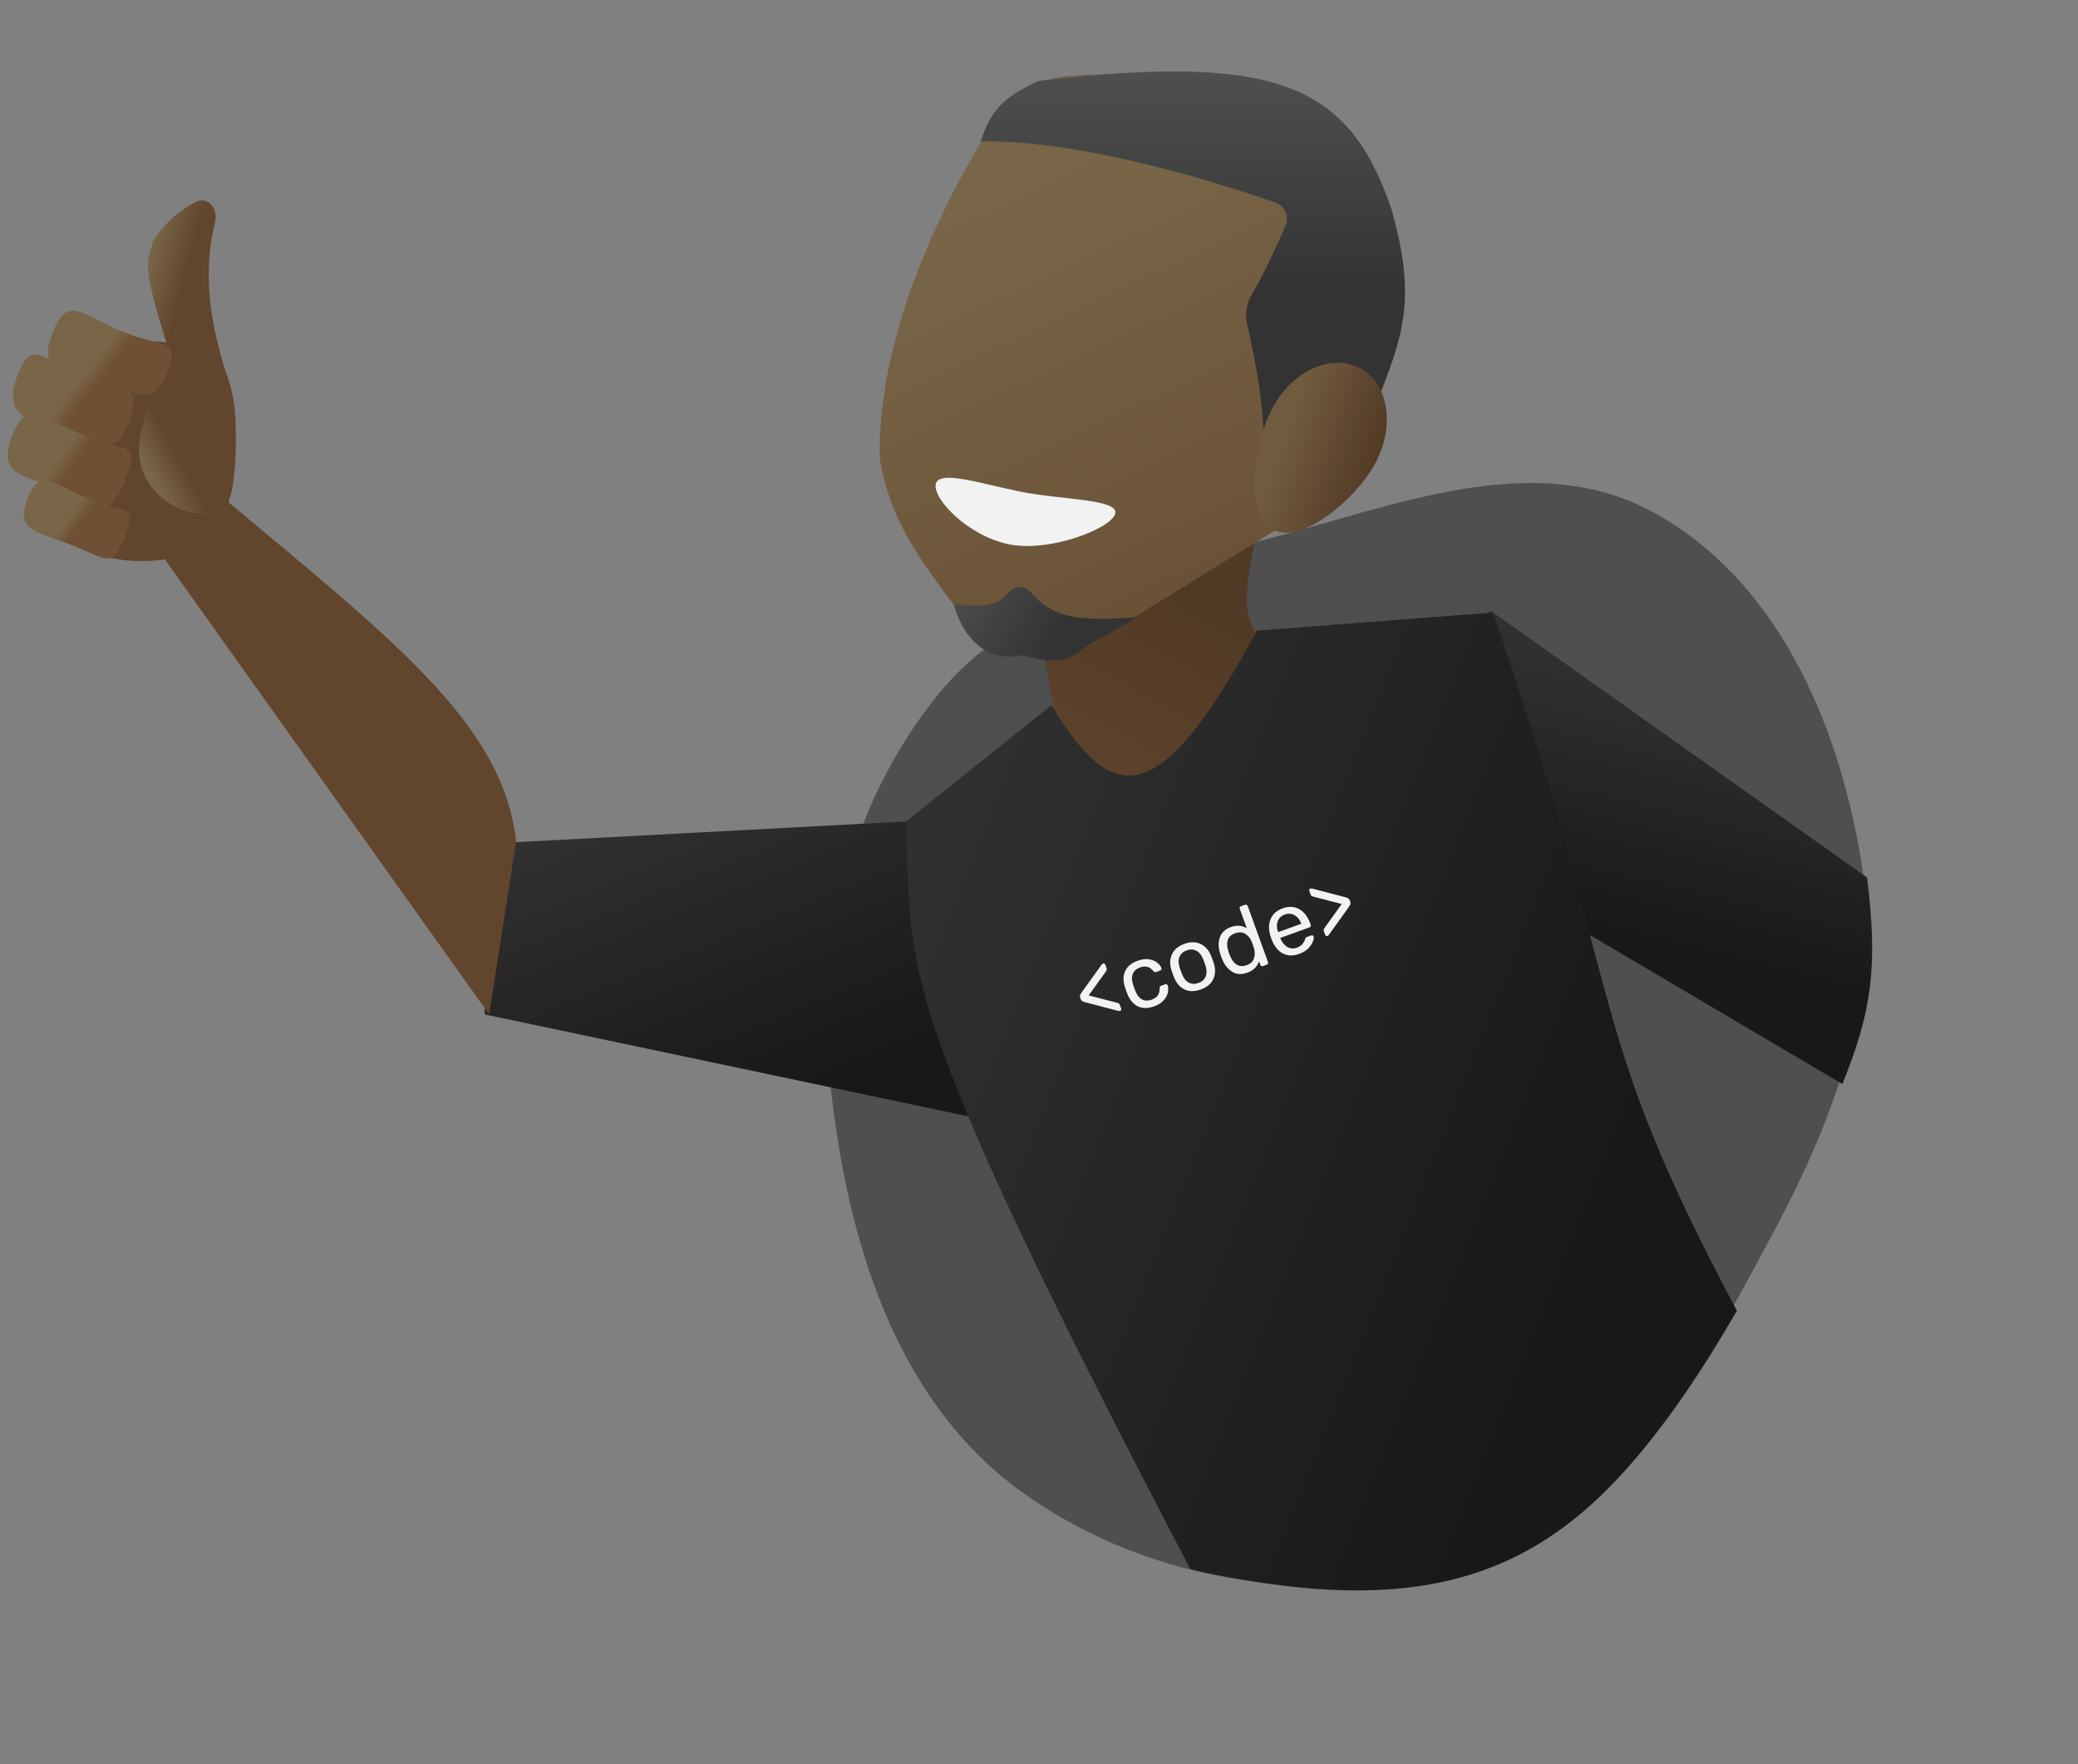 <svg xmlns="http://www.w3.org/2000/svg" width="463" height="393" viewBox="0 0 463 393" fill="none">
    <rect x="0" y="0" width="463" height="393" fill="#808080" stroke="none"/>
    <path fill-rule="evenodd" clip-rule="evenodd"
        d="M367.936 113.908C395.493 128.654 409.418 160.286 414.578 191.14C419.5 220.571 409 248.706 394.88 275.018C379.074 304.476 362.474 336.399 330.851 347.178C296.511 358.883 256.622 353.46 227.318 332.133C199.176 311.651 188.6 275.652 184.964 241.001C181.742 210.291 189.398 179.17 208.74 155.075C226.342 133.146 254.753 127.204 281.956 120.17C310.886 112.689 341.613 99.821 367.936 113.908Z"
        fill="#303030" fill-opacity="0.6" />
    <path d="M332.043 136L416 195.5C418.463 215.318 417.057 225.309 410.5 241.5L306 179.849L332.043 136Z"
        fill="url(#paint0_linear)" />
    <path fill-rule="evenodd" clip-rule="evenodd"
        d="M281 114L231 124.245C231.589 137.026 232.628 147.166 234.688 157.249L200.5 184.5C200.588 186.719 200.643 188.774 200.694 190.73C201.349 215.518 201.582 224.305 265.5 349C323.402 363.104 355.129 348.38 387 292C352.227 242.542 349.79 228.379 343.499 191.801C341.083 177.759 338.1 160.413 332.5 136.5L279.991 140.5L279.513 140.675C276.737 135.387 277.409 130.595 281 114Z"
        fill="url(#paint1_linear)" />
    <path d="M108 188L202 183L229 251.5L108 226V188Z" fill="url(#paint2_linear)" />
    <path d="M34.5 121.5L47.78 109.295C86.894 142.029 112.08 160.938 115 187.5L109 226L34.5 121.5Z" fill="#61452C" />
    <path
        d="M201.738 183.107L234.314 157.076C248.808 181.566 259.327 178.402 280.092 140.511L332.695 136.473C362.993 225.666 352.749 227.666 386.984 292.007C356.734 343.135 332.32 364.678 265.23 349.61C197.177 219.607 203.621 216.834 201.738 183.107Z"
        fill="url(#paint3_linear)" />
    <path
        d="M249.572 225.211C249.459 225.252 249.286 225.244 249.052 225.186L241.653 223.245C241.415 223.175 241.229 223.093 241.096 222.999C240.963 222.905 240.865 222.771 240.801 222.595L240.686 222.275C240.622 222.1 240.606 221.936 240.636 221.783C240.678 221.626 240.773 221.436 240.919 221.213L245.377 215.01C245.519 214.816 245.647 214.699 245.76 214.659C245.873 214.618 245.974 214.624 246.064 214.676C246.162 214.712 246.231 214.786 246.272 214.899L246.571 215.727C246.621 215.864 246.624 215.991 246.581 216.106C246.55 216.216 246.477 216.349 246.363 216.504L242.565 221.767L248.849 223.388C249.053 223.442 249.202 223.502 249.297 223.567C249.391 223.632 249.463 223.734 249.513 223.871L249.812 224.699C249.853 224.812 249.849 224.92 249.801 225.022C249.761 225.107 249.685 225.17 249.572 225.211ZM257.123 224.206C255.781 224.691 254.592 224.695 253.555 224.219C252.527 223.726 251.74 222.805 251.196 221.456L250.906 220.71L250.653 219.951C250.209 218.566 250.228 217.361 250.708 216.337C251.197 215.296 252.112 214.533 253.454 214.048C254.357 213.722 255.181 213.609 255.926 213.709C256.67 213.808 257.279 214.042 257.753 214.41C258.238 214.773 258.58 215.188 258.777 215.656C258.835 215.777 258.833 215.891 258.773 215.997C258.712 216.104 258.619 216.181 258.494 216.226L257.591 216.552C257.465 216.597 257.362 216.606 257.281 216.579C257.201 216.551 257.102 216.473 256.985 216.346C256.554 215.821 256.099 215.503 255.62 215.393C255.136 215.27 254.599 215.315 254.01 215.528C253.232 215.808 252.7 216.277 252.412 216.934C252.133 217.573 252.154 218.395 252.474 219.4L252.7 220.084L252.949 220.716C253.349 221.706 253.861 222.358 254.485 222.671C255.108 222.985 255.815 222.999 256.605 222.713C257.195 222.5 257.638 222.198 257.937 221.807C258.23 221.403 258.375 220.862 258.371 220.183C258.379 220.01 258.405 219.887 258.45 219.814C258.49 219.729 258.573 219.663 258.698 219.618L259.601 219.292C259.727 219.247 259.849 219.252 259.968 219.308C260.083 219.352 260.157 219.438 260.19 219.568C260.333 220.041 260.335 220.579 260.199 221.181C260.07 221.767 259.751 222.336 259.241 222.888C258.745 223.436 258.039 223.875 257.123 224.206ZM267.558 220.437C266.179 220.935 264.966 220.934 263.921 220.432C262.887 219.927 262.112 219.037 261.596 217.763L261.285 216.961L261.011 216.146C260.599 214.849 260.636 213.673 261.12 212.619C261.599 211.553 262.523 210.773 263.889 210.279C265.256 209.785 266.465 209.795 267.515 210.309C268.561 210.81 269.34 211.691 269.852 212.952C269.915 213.086 270.018 213.353 270.163 213.754C270.308 214.156 270.399 214.428 270.437 214.57C270.853 215.88 270.819 217.062 270.335 218.115C269.863 219.165 268.938 219.939 267.558 220.437ZM267.035 218.988C267.825 218.703 268.355 218.228 268.626 217.563C268.909 216.894 268.899 216.082 268.597 215.128C268.564 214.998 268.484 214.758 268.357 214.407C268.231 214.056 268.138 213.82 268.08 213.699C267.703 212.772 267.192 212.141 266.547 211.807C265.914 211.469 265.203 211.442 264.413 211.728C263.623 212.013 263.086 212.49 262.803 213.159C262.521 213.829 262.536 214.638 262.851 215.588L263.09 216.309L263.367 217.017C263.732 217.949 264.237 218.581 264.882 218.915C265.528 219.249 266.245 219.274 267.035 218.988ZM277.927 216.692C276.623 217.163 275.485 217.092 274.512 216.479C273.539 215.866 272.799 214.915 272.29 213.624L272.067 213.067L271.882 212.496C271.453 211.19 271.417 209.991 271.774 208.899C272.126 207.793 272.954 207.005 274.258 206.534C275.55 206.067 276.731 206.158 277.801 206.806L276.239 202.48C276.193 202.354 276.195 202.241 276.243 202.138C276.299 202.019 276.39 201.936 276.515 201.891L277.418 201.565C277.543 201.52 277.66 201.527 277.766 201.588C277.881 201.631 277.962 201.716 278.007 201.841L282.518 214.331C282.564 214.457 282.558 214.579 282.502 214.699C282.454 214.801 282.367 214.875 282.242 214.92L281.396 215.226C281.27 215.271 281.15 215.272 281.035 215.229C280.928 215.168 280.852 215.075 280.807 214.95L280.521 214.16C280.134 215.363 279.269 216.207 277.927 216.692ZM277.772 215.025C278.637 214.713 279.181 214.197 279.404 213.479C279.634 212.743 279.625 211.974 279.378 211.17C279.34 211.028 279.261 210.787 279.138 210.449C279.012 210.098 278.917 209.855 278.855 209.722C278.562 208.991 278.091 208.431 277.44 208.043C276.789 207.654 276.044 207.611 275.203 207.915C274.313 208.236 273.761 208.748 273.546 209.449C273.344 210.146 273.387 210.952 273.676 211.869L273.854 212.421C274.71 214.791 276.016 215.659 277.772 215.025ZM289.453 212.528C288.161 212.995 286.984 212.974 285.921 212.464C284.866 211.938 284.052 210.999 283.479 209.647L283.229 209.014L283.023 208.386C282.622 207 282.659 205.768 283.134 204.689C283.621 203.605 284.498 202.835 285.765 202.377C287.157 201.875 288.396 201.93 289.483 202.544C290.565 203.146 291.378 204.199 291.921 205.704L292.037 206.024C292.082 206.149 292.077 206.272 292.021 206.391C291.972 206.493 291.886 206.567 291.76 206.613L285.252 208.964L285.313 209.133C285.645 209.934 286.141 210.542 286.801 210.956C287.469 211.352 288.179 211.415 288.931 211.143C289.508 210.935 289.938 210.652 290.22 210.295C290.51 209.921 290.697 209.577 290.782 209.262C290.841 209.071 290.891 208.954 290.932 208.911C290.981 208.851 291.081 208.793 291.231 208.739L292.153 208.406C292.266 208.365 292.371 208.363 292.469 208.398C292.567 208.434 292.636 208.508 292.677 208.621C292.777 208.897 292.721 209.292 292.51 209.808C292.312 210.319 291.952 210.832 291.429 211.347C290.914 211.845 290.255 212.238 289.453 212.528ZM289.937 205.804L289.917 205.747C289.604 204.882 289.112 204.266 288.441 203.899C287.778 203.515 287.051 203.465 286.261 203.751C285.471 204.036 284.944 204.538 284.679 205.258C284.422 205.96 284.45 206.744 284.763 207.609L284.783 207.666L289.937 205.804ZM295.779 208.521C295.666 208.562 295.561 208.564 295.463 208.529C295.373 208.476 295.308 208.393 295.267 208.281L294.968 207.453C294.918 207.315 294.909 207.191 294.94 207.08C294.971 206.97 295.047 206.829 295.17 206.657L298.949 201.401L292.683 199.772C292.484 199.731 292.337 199.678 292.242 199.613C292.148 199.547 292.076 199.446 292.026 199.308L291.727 198.48C291.686 198.367 291.686 198.268 291.726 198.183C291.774 198.081 291.854 198.009 291.967 197.968C292.08 197.927 292.253 197.936 292.487 197.993L299.88 199.916C300.135 199.994 300.322 200.082 300.443 200.18C300.576 200.274 300.674 200.409 300.738 200.584L300.853 200.904C300.917 201.08 300.927 201.246 300.885 201.403C300.842 201.56 300.752 201.742 300.613 201.948L296.163 208.17C296.02 208.363 295.892 208.48 295.779 208.521Z"
        fill="#F2F2F2" />
    <path
        d="M52 98C52 114.016 48.989 125 31.338 125C13.687 125 10.518 112.016 10.518 96C10.518 79.984 13.669 76 31.32 76C48.971 76 52 81.984 52 98Z"
        fill="#61452C" />
    <path
        d="M52.5 95C52.897 107.859 51.015 118.589 45.098 114.5C39.575 114.5 31 109.337 31 100.5C31 91.663 37.477 78 43 78C48.511 76.351 52.491 84.917 52.5 95Z"
        fill="url(#paint4_linear)" />
    <path
        d="M34 54C35.413 51.309 38.868 47.412 43.582 45.013C46.292 43.634 48.662 46.478 47.927 49.429C45.016 61.115 46.806 72.478 51 85L38.526 81C31.701 59.479 32.503 59.489 34 54Z"
        fill="url(#paint5_linear)" />
    <path
        d="M28.875 93.907C25.5 101.5 25.5 98.5 15.146 96.376C4.792 94.252 0.965 91.387 3.74 84.048C6.903 75.231 8.701 79.746 19.951 84.124C29.391 87.826 31 85.5 28.875 93.907Z"
        fill="url(#paint6_linear)" />
    <path
        d="M27.875 106.907C24.455 115.628 23.586 113.078 14.146 109.376C4.706 105.673 -0.681 105.77 2.74 97.048C6.16 88.327 9.512 93.421 18.951 97.124C28.391 100.826 31.296 98.185 27.875 106.907Z"
        fill="url(#paint7_linear)" />
    <path
        d="M27.793 119.54C24.94 126.814 24.171 124.669 16.036 121.479C7.902 118.288 3.28 118.318 6.133 111.044C8.986 103.77 11.91 108.07 20.044 111.26C28.178 114.451 30.646 112.266 27.793 119.54Z"
        fill="url(#paint8_linear)" />
    <path
        d="M36.875 83.907C33.54 89.96 32.665 87.614 23.146 86.376C13.706 82.674 8.319 82.77 11.74 74.048C15.16 65.327 18.512 70.421 27.951 74.124C37.391 77.826 40.296 75.185 36.875 83.907Z"
        fill="url(#paint9_linear)" />
    <path
        d="M221.334 27.128C225.1 21.153 231.396 17.374 238.442 16.89C256.061 15.68 290.049 15.877 303 33.5C322.706 60.316 309.323 98.667 286 117L243 143.5C232.731 146.856 227.189 147.929 219 143.5C207.348 127.433 198.703 118.535 196 102C195.593 72.237 212.049 41.857 221.334 27.128Z"
        fill="url(#paint10_linear)" />
    <path
        d="M284.173 45.121C273.372 41.345 241.919 31.135 218.5 31.5C220.799 24.487 223.649 21.533 231.5 18C285.709 11.622 300.696 19.498 310 46.5C314.962 64.012 313.693 72.807 307.5 87.5L281 109C278.632 105.501 285.425 105.346 277.86 72.156C277.332 69.841 277.836 67.41 279.045 65.368C281.81 60.695 284.703 54.276 286.428 50.26C287.312 48.203 286.286 45.861 284.173 45.121Z"
        fill="url(#paint11_linear)" />
    <path
        d="M306.457 103.143C302.021 111.417 289.87 121.393 283.543 118C277.215 114.607 279.106 99.132 283.543 90.857C287.979 82.583 296.705 78.625 303.033 82.018C309.361 85.41 310.894 94.868 306.457 103.143Z"
        fill="url(#paint12_linear)" />
    <path
        d="M227.5 146C220.849 147.527 214.706 143.144 212.5 134.5C220.863 135.532 222.379 134.564 224.962 131.745C226.258 130.33 228.47 130.55 229.718 132.007C234.844 137.994 240.816 138.385 253.5 137.5L242 144L241.901 144.078C237.962 147.191 236.743 148.155 227.5 146Z"
        fill="url(#paint13_linear)" />
    <path
        d="M248.5 114.379C247.838 117.626 234.001 123.134 224.801 121.258C215.602 119.382 207.838 111.126 208.5 107.879C209.162 104.632 217.999 107.624 227.199 109.5C236.398 111.376 249.162 111.132 248.5 114.379Z"
        fill="#F2F2F2" />
    <defs>
        <linearGradient id="paint0_linear" x1="354.363" y1="149.258" x2="338.702" y2="213.36"
            gradientUnits="userSpaceOnUse">
            <stop stop-color="#303030" />
            <stop offset="0.839" stop-color="#181818" />
        </linearGradient>
        <linearGradient id="paint1_linear" x1="219.469" y1="172.526" x2="246.07" y2="124.189"
            gradientUnits="userSpaceOnUse">
            <stop stop-color="#61452C" />
            <stop offset="1" stop-color="#513A25" />
        </linearGradient>
        <linearGradient id="paint2_linear" x1="133.891" y1="183.002" x2="166.483" y2="262.269"
            gradientUnits="userSpaceOnUse">
            <stop stop-color="#303030" />
            <stop offset="0.839" stop-color="#181818" />
        </linearGradient>
        <linearGradient id="paint3_linear" x1="216.168" y1="164.491" x2="403.682" y2="239.453"
            gradientUnits="userSpaceOnUse">
            <stop stop-color="#303030" />
            <stop offset="0.839" stop-color="#181818" />
        </linearGradient>
        <linearGradient id="paint4_linear" x1="40" y1="102" x2="33.5" y2="105.5" gradientUnits="userSpaceOnUse">
            <stop stop-color="#61452C" />
            <stop offset="1" stop-color="#796648" />
        </linearGradient>
        <linearGradient id="paint5_linear" x1="43.767" y1="53.314" x2="34.748" y2="50.961"
            gradientUnits="userSpaceOnUse">
            <stop stop-color="#61452C" />
            <stop offset="1" stop-color="#796648" />
        </linearGradient>
        <linearGradient id="paint6_linear" x1="9.357" y1="89.834" x2="22.475" y2="99.248"
            gradientUnits="userSpaceOnUse">
            <stop offset="0.208" stop-color="#796648" />
            <stop offset="0.448" stop-color="#705035" />
        </linearGradient>
        <linearGradient id="paint7_linear" x1="8.5" y1="102.5" x2="21.5" y2="112" gradientUnits="userSpaceOnUse">
            <stop offset="0.208" stop-color="#796648" />
            <stop offset="0.448" stop-color="#705035" />
        </linearGradient>
        <linearGradient id="paint8_linear" x1="11.127" y1="115.666" x2="22.238" y2="123.925"
            gradientUnits="userSpaceOnUse">
            <stop offset="0.208" stop-color="#796648" />
            <stop offset="0.448" stop-color="#705035" />
        </linearGradient>
        <linearGradient id="paint9_linear" x1="17.5" y1="79.5" x2="30.5" y2="89" gradientUnits="userSpaceOnUse">
            <stop offset="0.208" stop-color="#796648" />
            <stop offset="0.448" stop-color="#705035" />
        </linearGradient>
        <linearGradient id="paint10_linear" x1="204.5" y1="51" x2="272.5" y2="195" gradientUnits="userSpaceOnUse">
            <stop stop-color="#796648" />
            <stop offset="1" stop-color="#61452C" />
        </linearGradient>
        <linearGradient id="paint11_linear" x1="265.776" y1="15.911" x2="265.776" y2="109"
            gradientUnits="userSpaceOnUse">
            <stop stop-color="#4F4F4F" />
            <stop offset="0.531" stop-color="#333333" />
        </linearGradient>
        <linearGradient id="paint12_linear" x1="286.5" y1="97" x2="306.5" y2="104" gradientUnits="userSpaceOnUse">
            <stop stop-color="#715B3E" />
            <stop offset="1" stop-color="#523A25" />
        </linearGradient>
        <linearGradient id="paint13_linear" x1="209" y1="134.5" x2="233" y2="147.16" gradientUnits="userSpaceOnUse">
            <stop stop-color="#4F4F4F" />
            <stop offset="1" stop-color="#333333" />
        </linearGradient>
    </defs>
</svg>